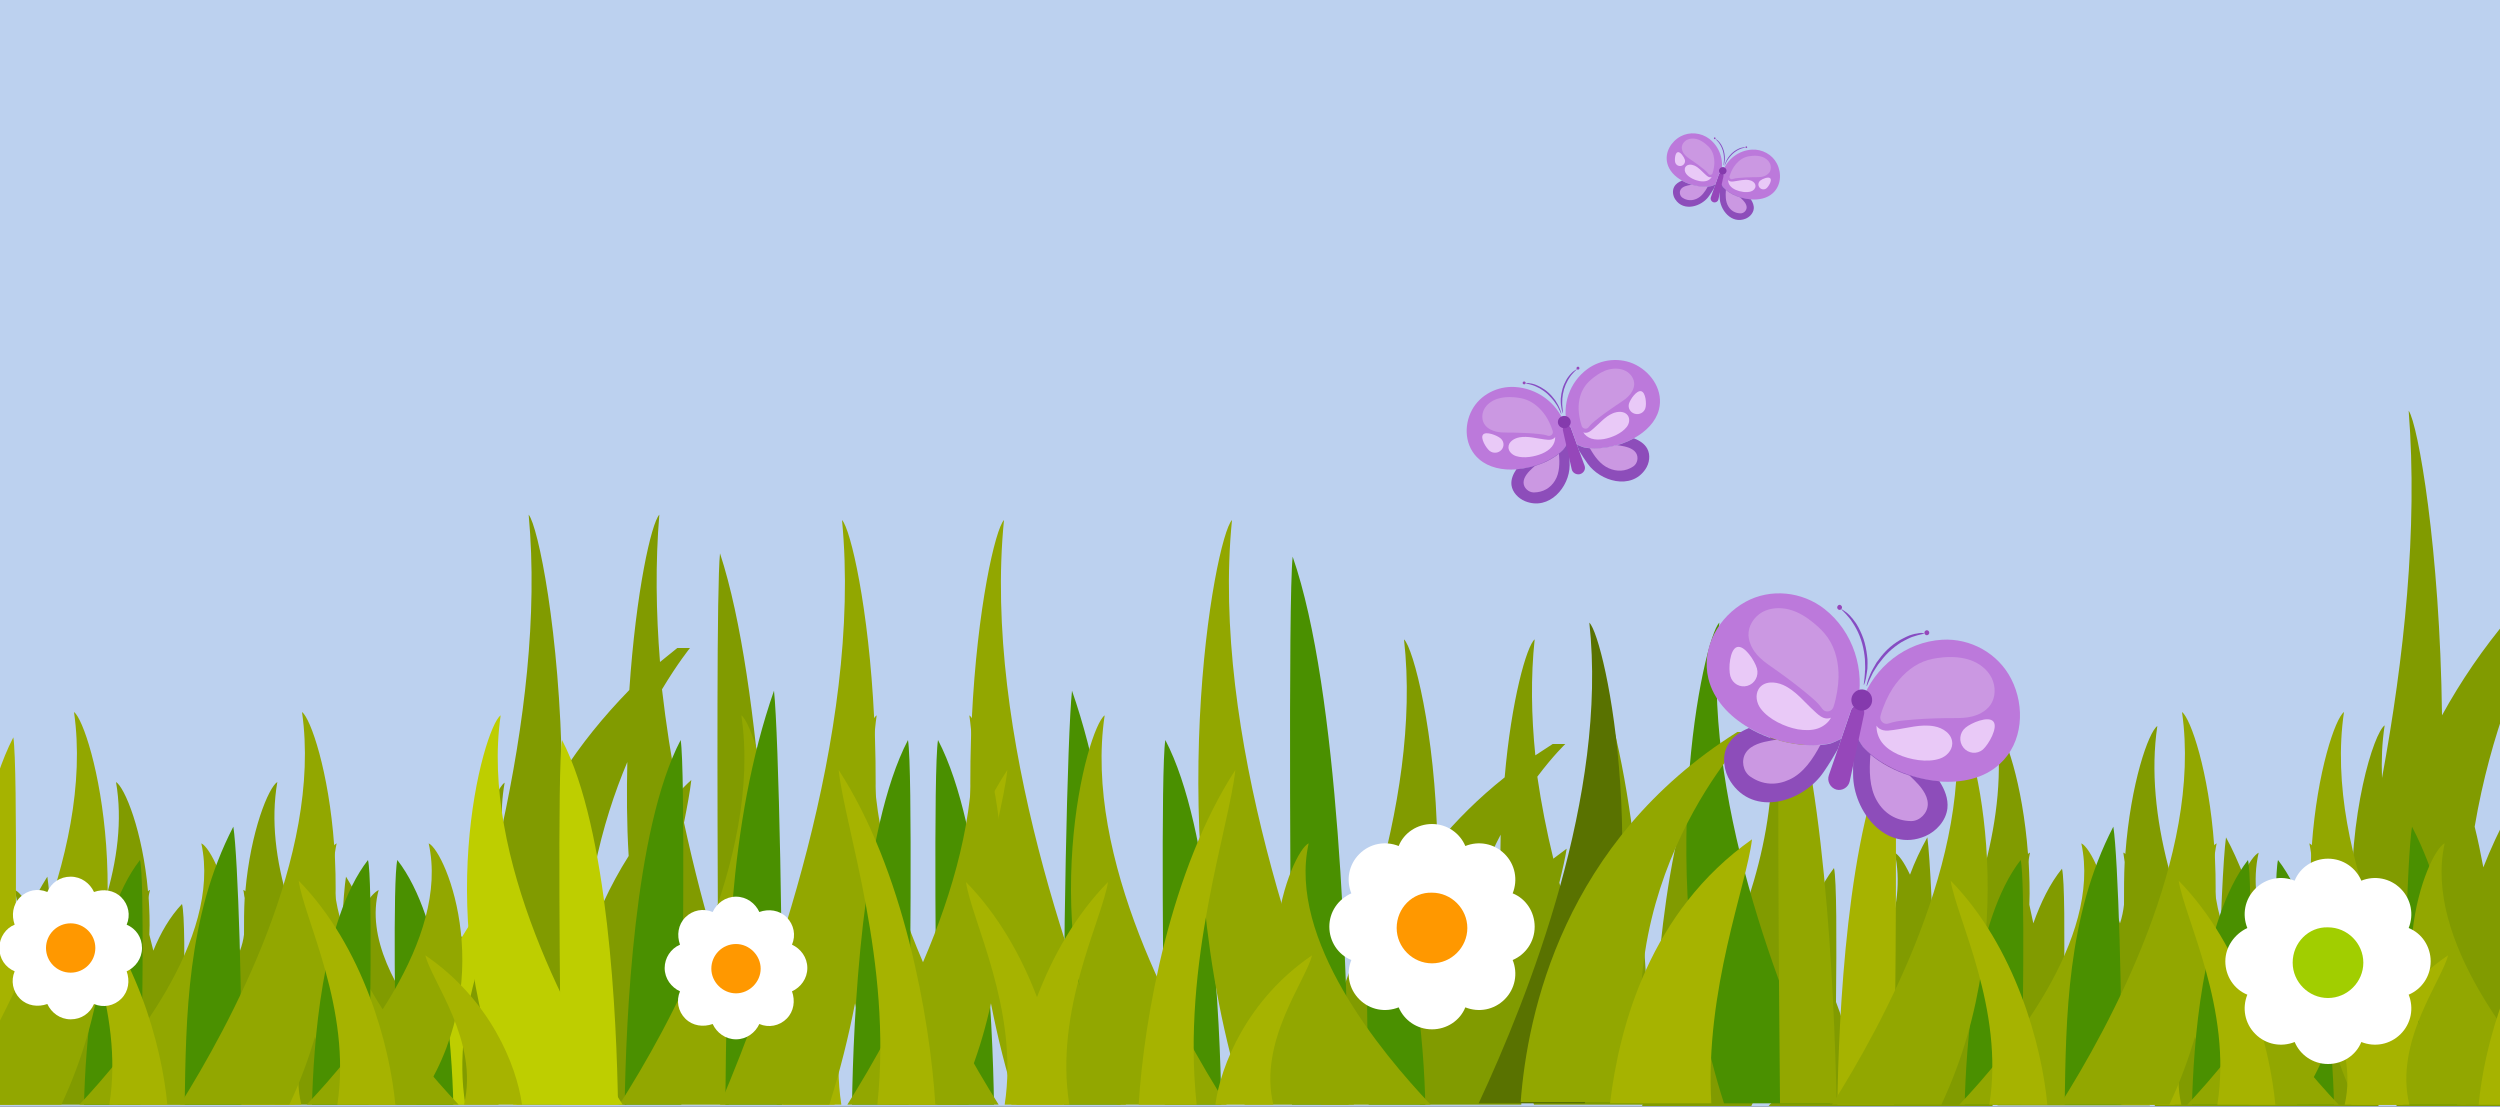<svg width="375" height="166" viewBox="0 0 375 166" fill="none" xmlns="http://www.w3.org/2000/svg">
<rect x="0" y="0" width="375" height="166" fill="#333333" stroke="none"/>
<g clip-path="url(#clip0_2980_4721)">
<rect width="376" height="166" fill="#BCD1EF"/>
<path d="M-72.1 165.599H-88C-80.4 152.199 -68.6 127.399 -71.4 106.299C-70 107.399 -66.7 118.099 -66.4 132.399C-63.6 129.499 -60.2 126.599 -56.3 123.999C-55.3 114.099 -53 107.199 -51.8 106.299C-52.4 111.099 -52.3 116.099 -51.7 121.099C-50.8 120.599 -50 120.099 -49.1 119.699C-47.2 119.699 -47.2 119.699 -47.2 119.699C-47.2 119.699 -49 121.199 -51.4 123.899C-50.8 127.399 -50 130.899 -49 134.299C-48.3 133.899 -47.7 133.399 -47 132.999C-47.2 134.099 -47.6 135.599 -48.1 137.299C-46.6 141.899 -44.9 146.299 -43 150.399C-43.1 133.399 -43.2 113.499 -42.7 110.199C-36.3 123.299 -34.7 149.999 -34.4 164.899C-34.4 164.799 -34.3 164.799 -34.3 164.699C-34 153.699 -32.7 131.099 -25.9 120.399C-25.4 122.899 -25.5 138.399 -25.6 151.599C-19.8 141.399 -14.7 128.699 -16.7 117.299C-15 118.299 -10.8 129.599 -11.9 143.699C-11.8 143.799 -11.8 143.899 -11.7 143.999C-10.5 140.699 -8.9 137.799 -6.9 135.599C-6.5 137.099 -6.5 144.899 -6.6 152.699C-6.2 153.499 -5.9 154.299 -5.6 155.099C-0.2 148.499 4.1 140.599 2.2 133.499C2.8 133.699 3.6 134.699 4.5 136.299C5.2 134.699 6.1 133.099 7.1 131.499C7.5 133.899 8 142.799 8.2 151.999C14.1 141.699 19.4 128.799 17.4 117.299C18.7 118.099 21.4 124.599 22.2 133.699C22.3 133.599 22.4 133.499 22.5 133.499C22.4 133.899 22.3 134.299 22.3 134.699C22.4 136.399 22.5 138.299 22.4 140.199C22.6 140.999 22.8 141.799 23 142.599C24.1 139.899 25.5 137.499 27.3 135.599C27.7 136.999 27.7 144.099 27.6 151.499C28.2 152.399 28.8 153.199 29.5 153.999C30.1 153.199 30.8 152.299 31.4 151.499C31.3 144.099 31.4 136.999 31.7 135.599C33.5 137.499 34.9 139.899 36 142.599C36.3 141.799 36.5 140.999 36.6 140.199C36.6 138.299 36.6 136.499 36.7 134.699C36.6 134.299 36.6 133.899 36.5 133.499C36.6 133.499 36.7 133.599 36.8 133.699C37.6 124.599 40.3 118.099 41.6 117.299C39.6 128.799 44.8 141.699 50.8 151.999C51 142.699 51.5 133.799 51.9 131.499C52.9 133.099 53.7 134.699 54.5 136.299C55.3 134.699 56.2 133.799 56.8 133.499C54.9 140.599 59.3 148.499 64.6 155.099C64.9 154.299 65.2 153.499 65.6 152.699C65.5 144.899 65.5 137.099 65.9 135.599C67.8 137.599 69.3 140.299 70.4 143.199C70.5 142.699 70.7 142.299 70.8 141.799C70.2 128.699 74.1 118.399 75.7 117.399C75.3 119.599 75.2 121.799 75.3 124.099C78.6 108.899 80.7 92.399 79.3 77.199C80.7 78.899 84 94.799 84.3 116.099C87.1 111.699 90.5 107.499 94.4 103.499C95.4 88.699 97.7 78.499 98.9 77.199C98.3 84.399 98.4 91.799 99 99.299C99.9 98.599 100.7 97.899 101.6 97.199C103.5 97.199 103.5 97.199 103.5 97.199C103.5 97.199 101.7 99.399 99.3 103.399C99.9 108.599 100.7 113.799 101.7 118.899C102.4 118.299 103 117.599 103.7 116.999C103.5 118.699 103.1 120.899 102.6 123.399C104.1 130.299 105.8 136.899 107.7 142.999C107.6 117.699 107.5 87.899 108 82.999C114.5 102.799 116 143.599 116.4 165.499H115.4H107.9H99.5C98.8 162.799 98.2 160.099 97.6 157.399C97.5 159.999 97.5 162.699 97.6 165.499H93.8C93.9 165.599 93.9 165.599 94 165.699H93.2H84.7H77.5C77.5 165.599 77.4 165.599 77.4 165.499H74.6C74.7 165.599 74.8 165.599 74.8 165.699H74H70.2H65.5H61.5H59.6H58.8H58.2H51H50.2H49.9H43H42.2H41.2C41.5 164.799 41.6 163.899 41.6 163.099C40.6 161.199 39.8 159.299 39.2 157.299C39.2 157.399 39.1 157.499 39.1 157.599C39.4 160.399 39.6 162.999 39.7 164.999C40 165.199 40.2 165.499 40.5 165.699H39.7H35.9H34.1H31.2H30.9H27.2H26.9H24H22.2H18.4H17.6C17.8 165.499 18.1 165.299 18.4 164.999C18.5 162.999 18.6 160.399 19 157.599C19 157.499 18.9 157.399 18.9 157.299C18.2 159.199 17.4 161.099 16.5 163.099C16.5 163.999 16.7 164.799 16.9 165.699H15.9H15.1H8.2H7.9H7.1H-0.1H-0.7H-1.5H-3.4H-7.4H-12.1H-15.9H-16.6C-16.4 165.499 -16.1 165.299 -15.8 164.999C-15.7 162.799 -15.5 159.799 -15.1 156.599C-16.1 159.599 -17.5 162.699 -19.2 165.699H-26.4H-34.9H-35.7L-35.6 165.599H-36H-43.5H-51.9C-52.6 163.799 -53.2 161.999 -53.8 160.199C-53.9 161.999 -53.9 163.799 -53.8 165.599H-69C-69 165.499 -69 165.399 -69 165.399H-72.8C-72.1 165.399 -72.1 165.499 -72.1 165.599ZM94.1 114.299C92.2 118.799 90.4 124.199 89.2 130.199C89.7 131.899 90.1 133.599 90.5 135.399C91.6 132.999 92.9 130.599 94.3 128.399C94 123.499 94 118.699 94.1 114.299ZM-56.7 140.599C-56.9 137.299 -57 134.199 -56.9 131.199C-60 136.199 -62.9 142.799 -63.6 150.399C-61.9 147.099 -59.6 143.699 -56.7 140.599Z" fill="#819B00"/>
<path d="M209.9 165.602H194C201.6 149.902 213.4 120.702 210.6 95.902C212 97.202 215.3 109.802 215.6 126.502C218.4 123.102 221.8 119.702 225.7 116.602C226.7 105.002 229 96.902 230.2 95.902C229.6 101.502 229.7 107.402 230.3 113.302C231.2 112.702 232 112.202 232.9 111.602C234.8 111.602 234.8 111.602 234.8 111.602C234.8 111.602 233 113.302 230.6 116.502C231.2 120.602 232 124.702 233 128.802C233.7 128.302 234.3 127.802 235 127.302C234.8 128.602 234.4 130.402 233.9 132.402C235.4 137.802 237.1 143.002 239 147.802C238.9 127.902 238.8 104.402 239.3 100.602C245.7 116.002 247.3 147.402 247.6 164.802C247.6 164.702 247.7 164.702 247.7 164.602C248 151.702 249.3 125.202 256.1 112.502C256.6 115.502 256.5 133.702 256.4 149.202C262.2 137.202 267.3 122.302 265.3 108.902C267 110.102 271.2 123.402 270.1 139.802C270.2 139.902 270.2 140.002 270.3 140.102C271.5 136.302 273.1 132.802 275.1 130.202C275.5 131.902 275.5 141.202 275.4 150.302C275.8 151.302 276.1 152.202 276.4 153.202C281.8 145.502 286.1 136.202 284.2 127.902C284.8 128.202 285.6 129.302 286.5 131.202C287.2 129.302 288.1 127.402 289.1 125.602C289.5 128.402 290 138.802 290.2 149.702C296.1 137.602 301.4 122.402 299.4 108.902C300.7 109.802 303.4 117.402 304.2 128.102C304.3 128.002 304.4 127.902 304.5 127.902C304.4 128.402 304.3 128.802 304.3 129.302C304.4 131.302 304.5 133.502 304.4 135.702C304.6 136.602 304.8 137.602 305 138.502C306.1 135.402 307.5 132.502 309.3 130.302C309.7 131.902 309.7 140.302 309.6 149.002C310.2 150.002 310.8 151.002 311.5 152.002C312.1 151.002 312.8 150.002 313.4 149.002C313.3 140.402 313.4 131.902 313.7 130.302C315.5 132.502 316.9 135.302 318 138.502C318.3 137.602 318.5 136.602 318.6 135.702C318.6 133.502 318.6 131.302 318.7 129.302C318.6 128.802 318.6 128.402 318.5 127.902C318.6 127.902 318.7 128.002 318.8 128.102C319.6 117.402 322.3 109.802 323.6 108.902C321.6 122.402 326.8 137.602 332.8 149.702C333 138.802 333.5 128.402 333.9 125.602C334.9 127.402 335.7 129.302 336.5 131.202C337.3 129.402 338.2 128.202 338.8 127.902C336.9 136.202 341.3 145.502 346.6 153.202C346.9 152.302 347.2 151.302 347.6 150.302C347.5 141.202 347.5 131.902 347.9 130.202C349.8 132.602 351.3 135.702 352.4 139.102C352.5 138.502 352.7 138.002 352.8 137.402C352.2 122.002 356.1 109.902 357.7 108.802C357.3 111.402 357.2 114.002 357.3 116.702C360.6 98.802 362.7 79.402 361.3 61.602C362.7 63.602 366 82.302 366.3 107.302C369.1 102.202 372.5 97.202 376.4 92.602C377.4 75.302 379.7 63.202 380.9 61.702C380.3 70.102 380.4 78.902 381 87.702C381.9 86.802 382.7 86.002 383.6 85.202C385.5 85.202 385.5 85.202 385.5 85.202C385.5 85.202 383.7 87.802 381.3 92.502C381.9 98.602 382.7 104.802 383.7 110.802C384.4 110.002 385 109.302 385.7 108.602C385.5 110.602 385.1 113.202 384.6 116.102C386.1 124.102 387.8 131.902 389.7 139.102C389.6 109.402 389.5 74.402 390 68.702C396.5 92.002 398 139.902 398.4 165.602H397.4H389.9H381.5C380.8 162.402 380.2 159.302 379.6 156.102C379.5 159.202 379.5 162.402 379.6 165.602H375.8C375.9 165.702 375.9 165.802 376 165.902H375.2H366.7H359.5C359.5 165.802 359.4 165.702 359.4 165.602H356.6C356.7 165.702 356.8 165.802 356.8 165.902H356H352.2H347.5H343.5H341.6H340.8H340.2H333H332.2H331.9H325H324.2H323.2C323.5 164.902 323.6 163.802 323.6 162.802C322.6 160.602 321.8 158.302 321.2 156.002C321.2 156.102 321.1 156.202 321.1 156.302C321.4 159.602 321.6 162.702 321.7 165.002C322 165.302 322.2 165.502 322.5 165.802H321.7H317.9H316.1H313.2H312.9H309.2H308.9H306H304.2H300.4H299.6C299.8 165.502 300.1 165.302 300.4 165.002C300.5 162.702 300.6 159.602 301 156.302C301 156.202 300.9 156.102 300.9 156.002C300.2 158.302 299.4 160.502 298.5 162.802C298.5 163.802 298.7 164.802 298.9 165.902H297.9H297.1H290.2H289.9H289.1H281.9H281.3H280.5H278.6H274.6H269.9H266.1H265.3C265.5 165.602 265.8 165.402 266.1 165.102C266.2 162.502 266.4 159.002 266.8 155.202C265.8 158.802 264.4 162.302 262.7 165.902H255.5H247H246.3C246.3 165.802 246.4 165.802 246.4 165.702H246H238.5H230.1C229.4 163.602 228.8 161.502 228.2 159.302C228.1 161.402 228.1 163.502 228.2 165.702H213C213 165.602 213 165.502 213 165.402H209.2C209.9 165.402 209.9 165.502 209.9 165.602ZM376.1 105.302C374.2 110.602 372.4 116.902 371.2 124.002C371.7 126.002 372.1 128.002 372.5 130.102C373.6 127.302 374.9 124.502 376.3 121.902C376.1 116.102 376 110.602 376.1 105.302ZM225.3 136.302C225.1 132.502 225 128.802 225.1 125.202C222 131.102 219.1 138.802 218.4 147.702C220.2 143.802 222.4 139.902 225.3 136.302Z" fill="#819B00"/>
<path d="M159.6 165.702C159.4 143.602 160.1 110.202 160.8 103.602C167.8 123.702 167.9 146.602 168.1 165.702H159.6Z" fill="#4A9000"/>
<path d="M168.9 165.7H152.5C139.7 125.4 148 80.7 150.6 78C147.4 110.1 161.5 148.3 168.9 165.7Z" fill="#92A700"/>
<path d="M145.3 165.7H136.6C137.4 152.6 141.4 130.4 151.1 115.5C150.2 124.1 143 144.4 145.3 165.7Z" fill="#A6B300"/>
<path d="M140.6 165.7C140.4 151 140 115.3 140.7 111C147.7 124.4 148.9 153 149.1 165.7H140.6Z" fill="#4A9000"/>
<path d="M149.8 165.701H133.4C120.6 138.801 128.9 109.101 131.5 107.301C128.4 128.701 142.5 154.101 149.8 165.701Z" fill="#92A700"/>
<path d="M126.2 165.701H117.5C118.3 156.901 122.3 142.201 132 132.301C131.1 138.001 124 151.501 126.2 165.701Z" fill="#A6B300"/>
<path d="M102.2 165.7C102.4 151 102.8 115.3 102.1 111C95.1 124.4 93.9 153 93.7 165.7H102.2Z" fill="#4A9000"/>
<path d="M92.9 165.701H109.3C122.1 138.801 113.8 109.101 111.2 107.301C114.4 128.701 100.3 154.101 92.9 165.701Z" fill="#92A700"/>
<path d="M116.5 165.701H125.2C124.4 156.901 120.4 142.201 110.7 132.301C111.6 138.001 118.8 151.501 116.5 165.701Z" fill="#A6B300"/>
<path d="M117.3 165.702C117.5 143.602 116.8 110.202 116.1 103.602C109.1 123.702 109 146.602 108.8 165.702H117.3Z" fill="#4A9000"/>
<path d="M108 165.7H124.4C137.2 125.4 128.9 80.7 126.3 78C129.4 110.1 115.4 148.3 108 165.7Z" fill="#92A700"/>
<path d="M136.3 165.7C136.5 151 136.9 115.3 136.2 111C129.2 124.4 128 153 127.8 165.7H136.3Z" fill="#4A9000"/>
<path d="M127.1 165.701H143.5C156.3 138.801 148 109.101 145.4 107.301C148.5 128.701 134.4 154.101 127.1 165.701Z" fill="#92A700"/>
<path d="M150.7 165.701H159.4C158.6 156.901 154.6 142.201 144.9 132.301C145.7 138.001 152.9 151.501 150.7 165.701Z" fill="#A6B300"/>
<path d="M131.6 165.7H140.3C139.5 152.6 135.5 130.4 125.8 115.5C126.7 124.1 133.9 144.4 131.6 165.7Z" fill="#A6B300"/>
<path d="M174.7 165.7C174.5 151 174.1 115.3 174.8 111C181.8 124.4 183 153 183.2 165.7H174.7Z" fill="#4A9000"/>
<path d="M184 165.701H167.6C154.8 138.801 163.1 109.101 165.7 107.301C162.5 128.701 176.6 154.101 184 165.701Z" fill="#92A700"/>
<path d="M160.4 165.701H151.7C152.5 156.901 156.5 142.201 166.2 132.301C165.3 138.001 158.1 151.501 160.4 165.701Z" fill="#A6B300"/>
<path d="M84.2 165.7C84 151 83.6 115.3 84.3 111C91.3 124.4 92.5 153 92.7 165.7H84.2Z" fill="#BECE00"/>
<path d="M93.4 165.701H77C64.2 138.801 72.5 109.101 75.1 107.301C72 128.701 86 154.101 93.4 165.701Z" fill="#BECE00"/>
<path d="M69.8 165.701H61.1C61.9 156.901 65.9 142.201 75.6 132.301C74.7 138.001 67.5 151.501 69.8 165.701Z" fill="#BECE00"/>
<path d="M193.8 165.7C193.6 143.6 193.2 90.1 193.9 83.5C200.9 103.6 202.1 146.6 202.3 165.7H193.8Z" fill="#4A9000"/>
<path d="M203.1 165.7H186.7C173.9 125.4 182.2 80.7 184.8 78C181.6 110.1 195.7 148.3 203.1 165.7Z" fill="#92A700"/>
<path d="M179.5 165.7H170.8C171.6 152.6 175.6 130.4 185.3 115.5C184.4 124.1 177.2 144.4 179.5 165.7Z" fill="#A6B300"/>
<path d="M221.8 165.498H237.7C248.6 131.698 240.8 95.698 238.4 93.398C241.2 119.098 229.4 149.198 221.8 165.498Z" fill="#597200"/>
<path d="M274.5 165.498H258.6C247.7 131.698 255.5 95.698 257.9 93.398C255.1 119.098 266.9 149.198 274.5 165.498Z" fill="#4A9000"/>
<path d="M267 165.499C266.8 144.699 266.5 103.499 267.1 98.199C273.6 114.399 275.1 147.599 275.5 165.499H267Z" fill="#92A700"/>
<path d="M247.6 165.297H228.1C229.1 151.997 234.5 126.197 260.6 109.797C262.5 109.797 262.5 109.797 262.5 109.797C262.5 109.797 240.1 132.397 247.6 165.297Z" fill="#92A700"/>
<path d="M256.7 165.498H241.5C242.9 153.898 247.5 136.698 262.8 125.898C262 132.798 255.7 148.498 256.7 165.498Z" fill="#A6B300"/>
<path d="M360.6 165.7C360.4 150.9 361.1 128.4 361.8 124C368.8 137.5 368.9 152.8 369.1 165.7H360.6Z" fill="#4A9000"/>
<path d="M369.9 165.701H353.5C340.7 138.601 349 108.701 351.6 106.801C348.4 128.401 362.5 154.001 369.9 165.701Z" fill="#92A700"/>
<path d="M346.3 165.702H337.6C338.4 156.902 342.4 142.002 352.1 132.102C351.2 137.802 344 151.402 346.3 165.702Z" fill="#A6B300"/>
<path d="M341.6 165.7C341.4 155.8 341 131.9 341.7 129C348.7 138 349.9 157.2 350.1 165.7H341.6Z" fill="#4A9000"/>
<path d="M350.8 165.7H334.4C321.6 147.7 329.9 127.7 332.5 126.5C329.4 140.9 343.4 157.9 350.8 165.7Z" fill="#92A700"/>
<path d="M327.2 165.701H318.5C319.3 159.801 323.3 149.901 333 143.301C332.1 147.101 325 156.201 327.2 165.701Z" fill="#A6B300"/>
<path d="M303.2 165.7C303.4 155.8 303.8 131.9 303.1 129C296.1 138 294.9 157.2 294.7 165.7H303.2Z" fill="#4A9000"/>
<path d="M293.9 165.7H310.3C323.1 147.7 314.8 127.7 312.2 126.5C315.3 140.9 301.3 157.9 293.9 165.7Z" fill="#92A700"/>
<path d="M317.5 165.701H326.2C325.4 159.801 321.4 149.901 311.7 143.301C312.6 147.101 319.8 156.201 317.5 165.701Z" fill="#A6B300"/>
<path d="M318.2 165.7C318.4 150.9 317.7 128.4 317 124C310 137.5 309.9 152.8 309.7 165.7H318.2Z" fill="#4A9000"/>
<path d="M309 165.701H325.4C338.2 138.601 329.9 108.701 327.3 106.801C330.4 128.401 316.4 154.001 309 165.701Z" fill="#92A700"/>
<path d="M337.3 165.7C337.5 155.8 337.9 131.9 337.2 129C330.2 138 329 157.2 328.8 165.7H337.3Z" fill="#4A9000"/>
<path d="M328.1 165.7H344.5C357.3 147.7 349 127.7 346.4 126.5C349.5 140.9 335.4 157.9 328.1 165.7Z" fill="#92A700"/>
<path d="M351.7 165.701H360.4C359.6 159.801 355.6 149.901 345.9 143.301C346.7 147.101 353.9 156.201 351.7 165.701Z" fill="#A6B300"/>
<path d="M332.6 165.702H341.3C340.5 156.902 336.5 142.002 326.8 132.102C327.7 137.802 334.9 151.402 332.6 165.702Z" fill="#A6B300"/>
<path d="M385 165.7H368.6C355.8 147.7 364.1 127.7 366.7 126.5C363.5 140.9 377.6 157.9 385 165.7Z" fill="#92A700"/>
<path d="M361.4 165.701H352.7C353.5 159.801 357.5 149.901 367.2 143.301C366.3 147.101 359.1 156.201 361.4 165.701Z" fill="#A6B300"/>
<path d="M205.3 165.7C205.1 155.8 204.7 131.9 205.4 129C212.4 138 213.6 157.2 213.8 165.7H205.3Z" fill="#4A9000"/>
<path d="M214.6 165.7H198.2C185.4 147.7 193.7 127.7 196.3 126.5C193.1 140.9 207.2 157.9 214.6 165.7Z" fill="#92A700"/>
<path d="M191 165.701H182.3C183.1 159.801 187.1 149.901 196.8 143.301C195.9 147.101 188.7 156.201 191 165.701Z" fill="#A6B300"/>
<path d="M404.1 165.701H387.7C374.9 138.601 383.2 108.701 385.8 106.801C382.6 128.401 396.7 154.001 404.1 165.701Z" fill="#92A700"/>
<path d="M380.5 165.702H371.8C372.6 156.902 376.6 142.002 386.3 132.102C385.4 137.802 378.2 151.402 380.5 165.702Z" fill="#A6B300"/>
<path d="M284.1 165.702C284.3 150.902 284.7 115.002 284 110.602C277 124.102 275.8 152.902 275.6 165.702H284.1Z" fill="#A6B300"/>
<path d="M274.8 165.701H291.2C304 138.601 295.7 108.701 293.1 106.801C296.3 128.401 282.2 154.001 274.8 165.701Z" fill="#92A700"/>
<path d="M298.4 165.702H307.1C306.3 156.902 302.3 142.002 292.6 132.102C293.5 137.802 300.7 151.402 298.4 165.702Z" fill="#A6B300"/>
<path d="M59.5 165.7C59.3 155.8 58.9 131.9 59.6 129C66.6 138 67.8 157.2 68 165.7H59.5Z" fill="#4A9000"/>
<path d="M68.8 165.7H52.4C39.6 147.7 47.9 127.7 50.5 126.5C47.3 140.9 61.4 157.9 68.8 165.7Z" fill="#92A700"/>
<path d="M45.2 165.701H36.5C37.3 159.801 41.3 149.901 51 143.301C50.1 147.101 42.9 156.201 45.2 165.701Z" fill="#A6B300"/>
<path d="M21.1 165.7C21.3 155.8 21.7 131.9 21 129C14 138 12.8 157.2 12.6 165.7H21.1Z" fill="#4A9000"/>
<path d="M11.9 165.7H28.3C41.1 147.7 32.8 127.7 30.2 126.5C33.3 140.9 19.2 157.9 11.9 165.7Z" fill="#92A700"/>
<path d="M35.5 165.701H44.2C43.4 159.801 39.4 149.901 29.7 143.301C30.6 147.101 37.7 156.201 35.5 165.701Z" fill="#A6B300"/>
<path d="M36.2 165.7C36.4 150.9 35.7 128.4 35 124C28 137.5 27.9 152.8 27.7 165.7H36.2Z" fill="#4A9000"/>
<path d="M27 165.701H43.4C56.2 138.601 47.9 108.701 45.3 106.801C48.4 128.401 34.3 154.001 27 165.701Z" fill="#92A700"/>
<path d="M55.3 165.7C55.5 155.8 55.9 131.9 55.2 129C48.2 138 47 157.2 46.8 165.7H55.3Z" fill="#4A9000"/>
<path d="M46 165.7H62.4C75.2 147.7 66.9 127.7 64.3 126.5C67.5 140.9 53.4 157.9 46 165.7Z" fill="#92A700"/>
<path d="M69.6 165.701H78.3C77.5 159.801 73.5 149.901 63.8 143.301C64.7 147.101 71.9 156.201 69.6 165.701Z" fill="#A6B300"/>
<path d="M50.6 165.702H59.3C58.5 156.902 54.5 142.002 44.8 132.102C45.6 137.802 52.8 151.402 50.6 165.702Z" fill="#A6B300"/>
<path d="M2.1 165.702C2.3 150.902 2.7 115.002 2 110.602C-5 124.102 -6.2 152.902 -6.4 165.702H2.1Z" fill="#A6B300"/>
<path d="M-7.2 165.701H9.2C22 138.601 13.7 108.701 11.1 106.801C14.2 128.401 0.2 154.001 -7.2 165.701Z" fill="#92A700"/>
<path d="M16.4 165.702H25.1C24.3 156.902 20.3 142.002 10.6 132.102C11.5 137.802 18.7 151.402 16.4 165.702Z" fill="#A6B300"/>
<path d="M337.1 139.201C336.3 137.201 336.7 134.901 338.3 133.301C339.9 131.701 342.2 131.301 344.2 132.101C345 130.101 347 128.801 349.2 128.801C351.5 128.801 353.4 130.201 354.2 132.101C356.2 131.301 358.5 131.701 360.1 133.301C361.7 134.901 362.1 137.201 361.3 139.201C363.3 140.001 364.6 142.001 364.6 144.201C364.6 146.501 363.2 148.401 361.3 149.201C362.1 151.201 361.7 153.501 360.1 155.101C358.5 156.701 356.2 157.101 354.2 156.301C353.4 158.301 351.4 159.601 349.2 159.601C346.9 159.601 345 158.201 344.2 156.301C342.2 157.101 339.9 156.701 338.3 155.101C336.7 153.501 336.3 151.201 337.1 149.201C335.1 148.401 333.8 146.401 333.8 144.201C333.8 142.001 335.2 140.101 337.1 139.201Z" fill="white"/>
<path d="M343.9 144.401C343.9 147.301 346.3 149.701 349.2 149.701C352.1 149.701 354.5 147.301 354.5 144.401C354.5 141.501 352.1 139.101 349.2 139.101C346.3 139.001 343.9 141.401 343.9 144.401Z" fill="#A1CE00"/>
<path d="M202.7 134.002C201.9 132.002 202.3 129.702 203.9 128.102C205.5 126.502 207.8 126.102 209.8 126.902C210.6 124.902 212.6 123.602 214.8 123.602C217.1 123.602 219 125.002 219.8 126.902C221.8 126.102 224.1 126.502 225.7 128.102C227.3 129.702 227.7 132.002 226.9 134.002C228.9 134.802 230.2 136.802 230.2 139.002C230.2 141.302 228.8 143.202 226.9 144.002C227.7 146.002 227.3 148.302 225.7 149.902C224.1 151.502 221.8 151.902 219.8 151.102C219 153.102 217 154.402 214.8 154.402C212.5 154.402 210.6 153.002 209.8 151.102C207.8 151.902 205.5 151.502 203.9 149.902C202.3 148.302 201.9 146.002 202.7 144.002C200.7 143.202 199.4 141.202 199.4 139.002C199.4 136.802 200.7 134.902 202.7 134.002Z" fill="white"/>
<path d="M209.5 139.201C209.5 142.101 211.9 144.501 214.8 144.501C217.7 144.501 220.1 142.101 220.1 139.201C220.1 136.301 217.7 133.901 214.8 133.901C211.9 133.801 209.5 136.201 209.5 139.201Z" fill="#FF9800"/>
<path d="M2.2 138.7C1.7 137.3 1.9 135.7 3 134.6C4.1 133.5 5.7 133.2 7.1 133.8C7.7 132.4 9 131.5 10.6 131.5C12.2 131.5 13.5 132.5 14.1 133.8C15.5 133.3 17.1 133.5 18.2 134.6C19.3 135.7 19.6 137.3 19 138.7C20.4 139.3 21.3 140.6 21.3 142.2C21.3 143.8 20.3 145.1 19 145.7C19.5 147.1 19.3 148.7 18.2 149.8C17.1 150.9 15.5 151.2 14.1 150.6C13.5 152 12.2 152.9 10.6 152.9C9 152.9 7.7 151.9 7.1 150.6C5.7 151.1 4.1 150.9 3 149.8C1.9 148.7 1.6 147.1 2.2 145.7C0.8 145.1 -0.1 143.8 -0.1 142.2C-0.1 140.6 0.9 139.2 2.2 138.7Z" fill="white"/>
<path d="M10.6 145.9C8.556 145.9 6.9 144.243 6.9 142.2C6.9 140.157 8.556 138.5 10.6 138.5C12.643 138.5 14.3 140.157 14.3 142.2C14.3 144.243 12.643 145.9 10.6 145.9Z" fill="#FF9800"/>
<path d="M102 141.7C101.5 140.3 101.7 138.7 102.8 137.6C103.9 136.5 105.5 136.2 106.9 136.8C107.5 135.5 108.8 134.5 110.4 134.5C112 134.5 113.3 135.5 113.9 136.8C115.3 136.3 116.9 136.5 118 137.6C119.1 138.7 119.4 140.3 118.8 141.7C120.1 142.3 121.1 143.6 121.1 145.2C121.1 146.8 120.1 148.1 118.8 148.7C119.3 150.1 119.1 151.7 118 152.8C116.9 153.9 115.3 154.2 113.9 153.6C113.3 154.9 112 155.9 110.4 155.9C108.8 155.9 107.5 154.9 106.9 153.6C105.5 154.1 103.9 153.9 102.8 152.8C101.7 151.7 101.4 150.1 102 148.7C100.7 148.1 99.7 146.8 99.7 145.2C99.7 143.7 100.6 142.3 102 141.7Z" fill="white"/>
<path d="M106.7 145.302C106.7 147.302 108.4 149.002 110.4 149.002C112.4 149.002 114.1 147.302 114.1 145.302C114.1 143.302 112.4 141.602 110.4 141.602C108.3 141.602 106.7 143.302 106.7 145.302Z" fill="#FF9800"/>
<path d="M301.698 101.873C299.737 97.996 295.56 95.703 291.32 95.961C285.877 96.284 281.163 100.032 279.296 105.136C279.612 105.395 279.771 105.815 279.676 106.235L278.537 110.596C278.948 111.339 279.359 111.986 279.549 112.212C279.866 112.535 280.214 112.858 280.593 113.181C282.207 114.538 284.264 115.636 286.479 116.347C287.903 116.799 289.39 117.122 290.877 117.219C294.263 117.478 297.617 116.767 299.958 114.602C303.47 111.404 303.787 105.976 301.698 101.873Z" fill="#BC79DB"/>
<path d="M277.967 116.216C277.999 121.708 282.903 127.944 288.789 125.424C290.434 124.713 291.89 123.13 292.111 121.256C292.269 119.802 291.7 118.413 290.909 117.185C286.574 116.83 282.176 114.892 279.581 112.178C279.36 111.952 278.948 111.306 278.569 110.562L278.157 112.113C277.999 113.502 277.936 114.859 277.967 116.216Z" fill="#8D4DBA"/>
<path d="M288.472 99.254C289.422 98.866 290.434 98.704 291.447 98.607C292.839 98.478 294.295 98.575 295.592 99.027C296.921 99.512 298.123 100.417 298.756 101.709C299.389 103.001 299.357 104.649 298.535 105.78C298.186 106.264 297.712 106.652 297.174 106.943C295.497 107.88 293.662 107.686 291.826 107.718C289.738 107.75 287.618 107.847 285.53 108.073C284.802 108.138 284.011 108.267 283.283 108.526C282.555 108.784 281.859 108.073 282.081 107.33C282.492 105.844 283.22 104.293 283.916 103.227C285.055 101.515 286.606 99.997 288.472 99.254Z" fill="#CB98E2"/>
<path d="M282.271 111.34C282.872 112.147 283.758 112.729 284.676 113.149C286.479 113.957 289.074 114.441 290.972 113.795C291.953 113.472 292.807 112.6 292.839 111.566C292.871 110.08 291.415 109.175 290.15 108.949C288.124 108.561 286.068 109.24 284.011 109.498C283.505 109.563 282.967 109.66 282.461 109.531C282.081 109.434 281.67 109.207 281.48 108.852C281.448 109.757 281.764 110.661 282.271 111.34Z" fill="#E9C9F7"/>
<path d="M281.543 120.126C282.619 122 284.391 123.13 286.669 123.163C287.966 123.163 289.169 121.967 289.169 120.61C289.169 119.157 287.998 117.864 287.017 116.895C286.827 116.701 286.637 116.54 286.447 116.346C284.233 115.635 282.144 114.537 280.562 113.18C280.372 115.538 280.372 118.123 281.543 120.126Z" fill="#CB98E2"/>
<path d="M299.009 108.236C298.281 107.331 295.655 108.429 294.801 109.173C293.915 109.916 293.788 111.24 294.516 112.145C295.244 113.049 296.541 113.179 297.427 112.436C298.313 111.66 299.737 109.108 299.009 108.236Z" fill="#E9C9F7"/>
<path d="M275.468 118.444C274.55 118.185 274.012 117.184 274.328 116.279L275.689 112.338L276.195 110.819L277.651 106.555C277.777 106.135 278.157 105.876 278.568 105.844C278.663 105.844 278.79 105.844 278.885 105.876C278.98 105.908 279.106 105.941 279.17 106.005C279.518 106.231 279.708 106.651 279.613 107.104L277.461 117.184C277.271 118.088 276.354 118.67 275.468 118.444Z" fill="#9647BA"/>
<path d="M256.261 101.807C255.122 97.123 257.843 92.47 261.83 90.273C265.595 88.206 270.31 88.723 273.664 91.34C277.999 94.732 279.834 100.547 278.568 105.813C278.157 105.846 277.809 106.104 277.651 106.524L276.195 110.789C275.468 111.176 274.74 111.467 274.455 111.532C274.012 111.629 273.537 111.693 273.063 111.725C271.006 111.919 268.696 111.629 266.45 110.95C265.026 110.53 263.602 109.916 262.336 109.173C259.394 107.461 257.021 104.941 256.261 101.807Z" fill="#BC79DB"/>
<path d="M273.569 115.765C270.532 120.288 263.032 122.647 259.552 117.187C258.571 115.668 258.255 113.504 259.109 111.856C259.773 110.564 261.007 109.756 262.336 109.207C266.102 111.404 270.816 112.309 274.455 111.565C274.74 111.501 275.468 111.178 276.195 110.822L275.689 112.341C275.025 113.504 274.329 114.667 273.569 115.765Z" fill="#8D4DBA"/>
<path d="M274.202 95.7C273.633 94.86 272.873 94.117 272.082 93.471C270.975 92.566 269.772 91.791 268.412 91.435C267.051 91.08 265.564 91.145 264.33 91.823C263.096 92.534 262.21 93.891 262.273 95.312C262.305 95.926 262.495 96.507 262.748 97.025C263.634 98.769 265.216 99.641 266.735 100.74C268.443 101.967 270.152 103.26 271.766 104.649C272.335 105.134 272.905 105.683 273.348 106.329C273.822 106.975 274.772 106.781 275.025 106.038C275.499 104.584 275.753 102.872 275.784 101.58C275.816 99.544 275.373 97.412 274.202 95.7Z" fill="#CB98E2"/>
<path d="M272.683 109.269C271.734 109.592 270.69 109.56 269.677 109.399C267.747 109.043 265.342 107.945 264.108 106.297C263.475 105.457 263.254 104.262 263.792 103.357C264.583 102.097 266.291 102.226 267.462 102.743C269.361 103.583 270.658 105.328 272.208 106.717C272.588 107.072 272.999 107.46 273.474 107.654C273.854 107.815 274.297 107.815 274.645 107.654C274.265 108.397 273.506 108.979 272.683 109.269Z" fill="#E9C9F7"/>
<path d="M268.443 116.926C266.513 117.831 264.425 117.798 262.526 116.474C261.45 115.731 261.134 114.051 261.862 112.92C262.653 111.692 264.361 111.305 265.69 111.078C265.943 111.046 266.197 110.982 266.45 110.949C268.696 111.628 271.006 111.918 273.063 111.725C271.955 113.825 270.531 115.957 268.443 116.926Z" fill="#CB98E2"/>
<path d="M280.815 104.845C280.91 105.718 280.277 106.493 279.423 106.59C278.568 106.687 277.809 106.041 277.714 105.168C277.619 104.296 278.252 103.521 279.106 103.424C279.961 103.327 280.752 103.973 280.815 104.845Z" fill="#853AAD"/>
<path d="M260.564 97.057C261.672 96.734 263.222 99.125 263.539 100.256C263.855 101.386 263.222 102.549 262.115 102.872C261.007 103.195 259.868 102.549 259.552 101.419C259.235 100.32 259.457 97.38 260.564 97.057Z" fill="#E9C9F7"/>
<path d="M288.662 95.023C288.662 95.087 287.966 95.152 286.922 95.507C286.795 95.54 286.669 95.604 286.511 95.669C286.384 95.734 286.226 95.798 286.099 95.863C285.814 95.992 285.498 96.186 285.182 96.347C284.58 96.735 283.916 97.22 283.315 97.801C282.714 98.383 282.207 99.029 281.764 99.61C281.574 99.933 281.353 100.192 281.195 100.483C281.1 100.612 281.037 100.773 280.942 100.903C280.878 101.032 280.815 101.161 280.752 101.29C280.245 102.292 280.056 102.97 279.992 102.938C279.961 102.938 280.056 102.227 280.53 101.161C280.594 101.032 280.657 100.903 280.72 100.741C280.783 100.612 280.878 100.45 280.942 100.321C281.1 100.03 281.29 99.707 281.479 99.384C281.922 98.77 282.429 98.092 283.062 97.478C283.694 96.864 284.359 96.38 285.023 95.992C285.371 95.83 285.656 95.636 285.973 95.507C286.131 95.443 286.289 95.378 286.416 95.314C286.574 95.281 286.7 95.216 286.827 95.184C287.08 95.087 287.365 95.055 287.586 95.023C287.681 94.99 287.808 94.99 287.903 94.958C287.998 94.958 288.093 94.958 288.156 94.926C288.504 94.99 288.662 94.99 288.662 95.023Z" fill="#864CC2"/>
<path d="M289.39 94.862C289.422 95.056 289.263 95.25 289.074 95.282C288.884 95.315 288.694 95.153 288.662 94.959C288.631 94.765 288.789 94.572 288.979 94.539C289.169 94.507 289.358 94.668 289.39 94.862Z" fill="#9647BA"/>
<path d="M276.195 91.373C276.195 91.341 276.353 91.438 276.638 91.632C276.701 91.664 276.765 91.729 276.86 91.793C276.923 91.858 277.018 91.922 277.113 91.987C277.271 92.149 277.492 92.31 277.651 92.536C277.746 92.633 277.84 92.763 277.935 92.859C278.03 92.989 278.125 93.118 278.22 93.247C278.442 93.506 278.6 93.829 278.79 94.152C279.138 94.83 279.486 95.606 279.707 96.445C279.929 97.285 280.055 98.126 280.119 98.901C280.119 99.289 280.15 99.644 280.119 99.999C280.119 100.161 280.119 100.322 280.087 100.484C280.055 100.645 280.055 100.775 280.024 100.936C279.897 102.067 279.612 102.745 279.581 102.745C279.517 102.713 279.676 102.035 279.739 100.904C279.739 100.775 279.739 100.613 279.771 100.452C279.771 100.29 279.771 100.129 279.771 99.967C279.771 99.644 279.739 99.289 279.739 98.901C279.676 98.158 279.549 97.35 279.328 96.543C279.106 95.735 278.79 94.959 278.442 94.313C278.252 93.99 278.094 93.667 277.904 93.409C277.809 93.279 277.714 93.15 277.651 93.021C277.556 92.892 277.461 92.795 277.366 92.666C276.733 91.858 276.163 91.438 276.195 91.373Z" fill="#864CC2"/>
<path d="M275.657 90.887C275.531 91.048 275.562 91.275 275.72 91.404C275.879 91.533 276.1 91.501 276.227 91.339C276.353 91.178 276.322 90.951 276.163 90.822C276.005 90.661 275.784 90.693 275.657 90.887Z" fill="#9647BA"/>
<path d="M266.529 24.522C265.82 23.16 264.309 22.354 262.776 22.444C260.807 22.558 259.102 23.875 258.427 25.668C258.541 25.759 258.598 25.907 258.564 26.054L258.152 27.587C258.301 27.848 258.449 28.075 258.518 28.154C258.633 28.268 258.758 28.381 258.896 28.495C259.479 28.971 260.223 29.357 261.025 29.607C261.54 29.766 262.077 29.88 262.615 29.913C263.84 30.004 265.053 29.755 265.9 28.994C267.17 27.87 267.285 25.963 266.529 24.522Z" fill="#BC79DB"/>
<path d="M257.946 29.561C257.957 31.49 259.731 33.681 261.86 32.796C262.455 32.546 262.981 31.99 263.062 31.331C263.119 30.821 262.913 30.333 262.627 29.901C261.059 29.776 259.468 29.095 258.529 28.142C258.449 28.062 258.301 27.835 258.163 27.574L258.014 28.119C257.957 28.607 257.934 29.084 257.946 29.561Z" fill="#8D4DBA"/>
<path d="M261.745 23.605C262.089 23.469 262.455 23.412 262.821 23.378C263.325 23.332 263.851 23.366 264.321 23.526C264.801 23.696 265.236 24.014 265.465 24.468C265.694 24.922 265.682 25.501 265.385 25.898C265.259 26.068 265.087 26.204 264.893 26.306C264.286 26.636 263.622 26.568 262.959 26.579C262.203 26.59 261.436 26.624 260.681 26.704C260.418 26.727 260.132 26.772 259.868 26.863C259.605 26.953 259.353 26.704 259.434 26.443C259.582 25.921 259.846 25.376 260.097 25.001C260.509 24.399 261.07 23.866 261.745 23.605Z" fill="#CB98E2"/>
<path d="M259.502 27.85C259.72 28.134 260.04 28.338 260.372 28.485C261.024 28.769 261.963 28.94 262.65 28.712C263.004 28.599 263.313 28.293 263.325 27.929C263.336 27.407 262.81 27.089 262.352 27.01C261.62 26.874 260.876 27.112 260.132 27.203C259.949 27.226 259.754 27.26 259.571 27.214C259.434 27.18 259.285 27.101 259.216 26.976C259.205 27.294 259.319 27.611 259.502 27.85Z" fill="#E9C9F7"/>
<path d="M259.239 30.937C259.628 31.595 260.269 31.992 261.093 32.004C261.562 32.004 261.997 31.584 261.997 31.107C261.997 30.596 261.573 30.142 261.219 29.802C261.15 29.733 261.081 29.677 261.013 29.608C260.211 29.359 259.456 28.973 258.884 28.496C258.815 29.325 258.815 30.233 259.239 30.937Z" fill="#CB98E2"/>
<path d="M265.556 26.761C265.293 26.443 264.343 26.829 264.034 27.09C263.714 27.351 263.668 27.816 263.931 28.134C264.194 28.452 264.664 28.497 264.984 28.236C265.305 27.964 265.82 27.067 265.556 26.761Z" fill="#E9C9F7"/>
<path d="M257.042 30.345C256.71 30.254 256.515 29.902 256.63 29.584L257.122 28.2L257.305 27.666L257.831 26.168C257.877 26.02 258.014 25.929 258.163 25.918C258.198 25.918 258.243 25.918 258.278 25.929C258.312 25.941 258.358 25.952 258.381 25.975C258.507 26.054 258.575 26.202 258.541 26.361L257.763 29.902C257.694 30.22 257.362 30.424 257.042 30.345Z" fill="#9647BA"/>
<path d="M250.094 24.5C249.682 22.854 250.667 21.219 252.109 20.447C253.471 19.721 255.176 19.903 256.389 20.822C257.957 22.014 258.621 24.057 258.163 25.907C258.014 25.919 257.888 26.009 257.831 26.157L257.305 27.655C257.041 27.792 256.778 27.894 256.675 27.916C256.515 27.951 256.343 27.973 256.172 27.985C255.428 28.053 254.592 27.951 253.78 27.712C253.265 27.565 252.75 27.349 252.292 27.088C251.227 26.486 250.369 25.601 250.094 24.5Z" fill="#BC79DB"/>
<path d="M256.355 29.402C255.256 30.991 252.544 31.82 251.285 29.901C250.93 29.368 250.816 28.607 251.125 28.029C251.365 27.574 251.811 27.291 252.292 27.098C253.654 27.869 255.359 28.187 256.675 27.926C256.778 27.904 257.042 27.79 257.305 27.665L257.122 28.199C256.881 28.607 256.63 29.016 256.355 29.402Z" fill="#8D4DBA"/>
<path d="M256.583 22.354C256.377 22.059 256.103 21.798 255.817 21.571C255.416 21.253 254.981 20.981 254.489 20.856C253.997 20.731 253.459 20.754 253.013 20.992C252.566 21.242 252.246 21.719 252.269 22.218C252.28 22.434 252.349 22.638 252.44 22.82C252.761 23.433 253.333 23.739 253.882 24.125C254.5 24.556 255.118 25.011 255.702 25.499C255.908 25.669 256.114 25.862 256.274 26.089C256.446 26.316 256.789 26.248 256.881 25.987C257.053 25.476 257.144 24.874 257.156 24.42C257.167 23.705 257.007 22.956 256.583 22.354Z" fill="#CB98E2"/>
<path d="M256.034 27.123C255.691 27.236 255.313 27.225 254.947 27.168C254.249 27.044 253.379 26.657 252.933 26.079C252.704 25.784 252.624 25.363 252.818 25.046C253.104 24.603 253.722 24.648 254.146 24.83C254.833 25.125 255.302 25.738 255.863 26.226C256 26.351 256.149 26.487 256.32 26.555C256.458 26.612 256.618 26.612 256.744 26.555C256.607 26.816 256.332 27.021 256.034 27.123Z" fill="#E9C9F7"/>
<path d="M254.501 29.811C253.803 30.129 253.047 30.117 252.361 29.652C251.972 29.391 251.857 28.801 252.12 28.403C252.406 27.972 253.024 27.836 253.505 27.756C253.597 27.745 253.688 27.722 253.78 27.711C254.592 27.949 255.428 28.052 256.172 27.983C255.771 28.721 255.256 29.47 254.501 29.811Z" fill="#CB98E2"/>
<path d="M258.976 25.565C259.01 25.872 258.781 26.144 258.472 26.178C258.163 26.212 257.888 25.985 257.854 25.679C257.82 25.372 258.049 25.1 258.358 25.066C258.667 25.032 258.953 25.259 258.976 25.565Z" fill="#853AAD"/>
<path d="M251.651 22.831C252.051 22.717 252.612 23.557 252.727 23.954C252.841 24.352 252.612 24.761 252.212 24.874C251.811 24.988 251.399 24.761 251.284 24.363C251.17 23.977 251.25 22.944 251.651 22.831Z" fill="#E9C9F7"/>
<path d="M261.814 22.116C261.814 22.139 261.562 22.162 261.185 22.286C261.139 22.298 261.093 22.32 261.036 22.343C260.99 22.366 260.933 22.389 260.887 22.411C260.784 22.457 260.67 22.525 260.555 22.581C260.338 22.718 260.097 22.888 259.88 23.092C259.663 23.297 259.479 23.524 259.319 23.728C259.251 23.841 259.17 23.932 259.113 24.034C259.079 24.08 259.056 24.137 259.022 24.182C258.999 24.227 258.976 24.273 258.953 24.318C258.77 24.67 258.701 24.909 258.678 24.897C258.667 24.897 258.701 24.647 258.873 24.273C258.896 24.227 258.919 24.182 258.941 24.125C258.964 24.08 258.999 24.023 259.022 23.978C259.079 23.875 259.148 23.762 259.216 23.648C259.376 23.433 259.56 23.194 259.788 22.979C260.017 22.763 260.258 22.593 260.498 22.457C260.624 22.4 260.727 22.332 260.841 22.286C260.899 22.264 260.956 22.241 261.002 22.218C261.059 22.207 261.105 22.184 261.15 22.173C261.242 22.139 261.345 22.127 261.425 22.116C261.459 22.105 261.505 22.105 261.539 22.093C261.574 22.093 261.608 22.093 261.631 22.082C261.757 22.105 261.814 22.105 261.814 22.116Z" fill="#864CC2"/>
<path d="M262.077 22.06C262.089 22.128 262.031 22.197 261.963 22.208C261.894 22.219 261.825 22.162 261.814 22.094C261.803 22.026 261.86 21.958 261.928 21.947C261.997 21.935 262.066 21.992 262.077 22.06Z" fill="#9647BA"/>
<path d="M257.305 20.834C257.305 20.823 257.362 20.857 257.465 20.925C257.488 20.936 257.511 20.959 257.545 20.982C257.568 21.005 257.602 21.027 257.637 21.05C257.694 21.107 257.774 21.163 257.831 21.243C257.865 21.277 257.9 21.322 257.934 21.356C257.968 21.402 258.003 21.447 258.037 21.493C258.117 21.583 258.174 21.697 258.243 21.81C258.369 22.049 258.495 22.321 258.575 22.616C258.655 22.911 258.701 23.207 258.724 23.479C258.724 23.615 258.735 23.74 258.724 23.865C258.724 23.922 258.724 23.979 258.712 24.035C258.701 24.092 258.701 24.137 258.689 24.194C258.644 24.591 258.541 24.83 258.529 24.83C258.506 24.818 258.564 24.58 258.586 24.183C258.586 24.137 258.586 24.081 258.598 24.024C258.598 23.967 258.598 23.91 258.598 23.854C258.598 23.74 258.586 23.615 258.586 23.479C258.564 23.218 258.518 22.934 258.438 22.65C258.358 22.367 258.243 22.094 258.117 21.867C258.049 21.754 257.991 21.64 257.923 21.549C257.888 21.504 257.854 21.459 257.831 21.413C257.797 21.368 257.762 21.334 257.728 21.288C257.499 21.005 257.293 20.857 257.305 20.834Z" fill="#864CC2"/>
<path d="M257.11 20.665C257.064 20.721 257.076 20.801 257.133 20.846C257.19 20.892 257.271 20.88 257.316 20.823C257.362 20.767 257.351 20.687 257.293 20.642C257.236 20.585 257.156 20.596 257.11 20.665Z" fill="#9647BA"/>
<path d="M220.803 61.485C222.013 59.23 224.591 57.896 227.207 58.047C230.565 58.234 233.474 60.414 234.626 63.382C234.43 63.532 234.333 63.777 234.391 64.021L235.094 66.557C234.84 66.989 234.587 67.365 234.469 67.497C234.274 67.684 234.059 67.872 233.825 68.06C232.83 68.849 231.56 69.488 230.194 69.901C229.315 70.164 228.398 70.352 227.48 70.409C225.391 70.559 223.322 70.146 221.877 68.887C219.71 67.027 219.514 63.871 220.803 61.485Z" fill="#BC79DB"/>
<path d="M235.446 69.827C235.426 73.021 232.4 76.647 228.769 75.181C227.754 74.768 226.855 73.847 226.719 72.758C226.621 71.912 226.973 71.104 227.461 70.39C230.135 70.184 232.849 69.056 234.45 67.478C234.587 67.347 234.841 66.971 235.075 66.539L235.329 67.441C235.426 68.249 235.465 69.038 235.446 69.827Z" fill="#8D4DBA"/>
<path d="M228.964 59.965C228.378 59.739 227.754 59.646 227.129 59.589C226.27 59.514 225.372 59.57 224.571 59.834C223.751 60.115 223.009 60.641 222.619 61.393C222.228 62.144 222.248 63.102 222.756 63.76C222.97 64.042 223.263 64.267 223.595 64.436C224.63 64.981 225.762 64.868 226.895 64.887C228.183 64.906 229.491 64.962 230.78 65.094C231.229 65.132 231.717 65.207 232.166 65.357C232.615 65.507 233.044 65.094 232.908 64.662C232.654 63.798 232.205 62.896 231.775 62.276C231.073 61.28 230.116 60.397 228.964 59.965Z" fill="#CB98E2"/>
<path d="M232.79 66.99C232.419 67.459 231.873 67.797 231.307 68.042C230.194 68.511 228.593 68.793 227.421 68.417C226.816 68.23 226.289 67.722 226.269 67.121C226.25 66.257 227.148 65.731 227.929 65.599C229.178 65.374 230.448 65.768 231.717 65.919C232.029 65.956 232.361 66.013 232.673 65.937C232.907 65.881 233.161 65.75 233.278 65.543C233.298 66.069 233.103 66.595 232.79 66.99Z" fill="#E9C9F7"/>
<path d="M233.24 72.102C232.576 73.191 231.482 73.849 230.077 73.868C229.276 73.868 228.534 73.173 228.534 72.384C228.534 71.538 229.257 70.787 229.862 70.223C229.979 70.11 230.096 70.016 230.213 69.904C231.58 69.49 232.869 68.852 233.845 68.062C233.962 69.434 233.962 70.937 233.24 72.102Z" fill="#CB98E2"/>
<path d="M222.462 65.187C222.911 64.661 224.532 65.299 225.059 65.731C225.606 66.164 225.684 66.934 225.235 67.46C224.786 67.986 223.985 68.061 223.439 67.629C222.892 67.178 222.013 65.694 222.462 65.187Z" fill="#E9C9F7"/>
<path d="M236.988 71.124C237.554 70.974 237.886 70.391 237.691 69.865L236.851 67.573L236.539 66.69L235.641 64.21C235.563 63.966 235.328 63.816 235.075 63.797C235.016 63.797 234.938 63.797 234.879 63.816C234.821 63.834 234.743 63.853 234.704 63.891C234.489 64.022 234.372 64.267 234.43 64.53L235.758 70.391C235.875 70.917 236.441 71.255 236.988 71.124Z" fill="#9647BA"/>
<path d="M248.839 61.448C249.542 58.723 247.863 56.018 245.403 54.741C243.079 53.538 240.17 53.839 238.101 55.361C235.426 57.333 234.294 60.715 235.075 63.777C235.329 63.796 235.543 63.946 235.641 64.191L236.539 66.67C236.988 66.896 237.437 67.065 237.613 67.103C237.886 67.159 238.179 67.197 238.472 67.215C239.741 67.328 241.166 67.159 242.552 66.764C243.431 66.52 244.309 66.163 245.09 65.731C246.906 64.735 248.37 63.27 248.839 61.448Z" fill="#BC79DB"/>
<path d="M238.16 69.564C240.034 72.194 244.661 73.566 246.809 70.39C247.414 69.507 247.609 68.249 247.082 67.291C246.672 66.539 245.91 66.069 245.09 65.75C242.767 67.028 239.858 67.554 237.613 67.121C237.437 67.084 236.988 66.896 236.539 66.689L236.852 67.572C237.262 68.249 237.691 68.925 238.16 69.564Z" fill="#8D4DBA"/>
<path d="M237.769 57.897C238.12 57.408 238.589 56.976 239.077 56.6C239.76 56.074 240.502 55.623 241.342 55.417C242.181 55.21 243.099 55.248 243.86 55.642C244.622 56.055 245.168 56.844 245.129 57.671C245.11 58.028 244.993 58.366 244.837 58.667C244.29 59.681 243.314 60.189 242.377 60.827C241.322 61.541 240.268 62.293 239.272 63.101C238.921 63.382 238.569 63.702 238.296 64.078C238.003 64.453 237.418 64.341 237.261 63.908C236.969 63.063 236.812 62.067 236.793 61.316C236.773 60.132 237.047 58.892 237.769 57.897Z" fill="#CB98E2"/>
<path d="M238.706 65.789C239.292 65.977 239.936 65.958 240.561 65.864C241.752 65.657 243.235 65.019 243.997 64.06C244.387 63.572 244.524 62.877 244.192 62.351C243.704 61.618 242.65 61.693 241.927 61.994C240.756 62.482 239.956 63.497 238.999 64.305C238.765 64.511 238.511 64.737 238.218 64.849C237.984 64.943 237.71 64.943 237.496 64.849C237.73 65.281 238.198 65.62 238.706 65.789Z" fill="#E9C9F7"/>
<path d="M241.322 70.241C242.513 70.767 243.802 70.749 244.973 69.978C245.637 69.546 245.832 68.569 245.383 67.912C244.895 67.198 243.841 66.972 243.021 66.841C242.865 66.822 242.708 66.784 242.552 66.766C241.166 67.16 239.741 67.329 238.472 67.216C239.155 68.438 240.034 69.678 241.322 70.241Z" fill="#CB98E2"/>
<path d="M233.689 63.215C233.63 63.722 234.021 64.173 234.548 64.23C235.075 64.286 235.544 63.91 235.602 63.403C235.661 62.896 235.27 62.445 234.743 62.388C234.216 62.332 233.728 62.708 233.689 63.215Z" fill="#853AAD"/>
<path d="M246.184 58.685C245.5 58.497 244.544 59.888 244.348 60.545C244.153 61.203 244.544 61.879 245.227 62.067C245.91 62.255 246.613 61.879 246.808 61.221C247.004 60.583 246.867 58.873 246.184 58.685Z" fill="#E9C9F7"/>
<path d="M228.847 57.502C228.847 57.539 229.276 57.577 229.921 57.783C229.999 57.802 230.077 57.84 230.174 57.877C230.253 57.915 230.35 57.953 230.428 57.99C230.604 58.065 230.799 58.178 230.994 58.272C231.365 58.497 231.775 58.779 232.146 59.117C232.517 59.456 232.83 59.831 233.103 60.169C233.22 60.357 233.357 60.508 233.454 60.677C233.513 60.752 233.552 60.846 233.611 60.921C233.65 60.996 233.689 61.071 233.728 61.146C234.04 61.729 234.157 62.123 234.196 62.105C234.216 62.105 234.157 61.691 233.864 61.071C233.825 60.996 233.786 60.921 233.747 60.827C233.708 60.752 233.65 60.658 233.611 60.583C233.513 60.414 233.396 60.226 233.279 60.038C233.005 59.681 232.693 59.286 232.303 58.929C231.912 58.572 231.502 58.291 231.092 58.065C230.877 57.971 230.702 57.859 230.506 57.783C230.409 57.746 230.311 57.708 230.233 57.671C230.135 57.652 230.057 57.614 229.979 57.596C229.823 57.539 229.647 57.52 229.511 57.502C229.452 57.483 229.374 57.483 229.315 57.464C229.257 57.464 229.198 57.464 229.159 57.445C228.944 57.483 228.847 57.483 228.847 57.502Z" fill="#864CC2"/>
<path d="M228.398 57.409C228.378 57.522 228.476 57.635 228.593 57.653C228.71 57.672 228.827 57.578 228.847 57.465C228.866 57.353 228.769 57.24 228.651 57.221C228.534 57.202 228.417 57.296 228.398 57.409Z" fill="#9647BA"/>
<path d="M236.539 55.379C236.539 55.36 236.441 55.416 236.265 55.529C236.226 55.548 236.187 55.585 236.129 55.623C236.09 55.66 236.031 55.698 235.973 55.736C235.875 55.83 235.738 55.923 235.641 56.055C235.582 56.111 235.524 56.186 235.465 56.243C235.406 56.318 235.348 56.393 235.289 56.468C235.153 56.618 235.055 56.806 234.938 56.994C234.723 57.389 234.508 57.84 234.372 58.328C234.235 58.817 234.157 59.305 234.118 59.756C234.118 59.981 234.098 60.188 234.118 60.395C234.118 60.489 234.118 60.583 234.137 60.676C234.157 60.77 234.157 60.846 234.176 60.94C234.255 61.597 234.43 61.992 234.45 61.992C234.489 61.973 234.391 61.578 234.352 60.921C234.352 60.846 234.352 60.752 234.333 60.658C234.333 60.564 234.333 60.47 234.333 60.376C234.333 60.188 234.352 59.981 234.352 59.756C234.391 59.324 234.469 58.854 234.606 58.385C234.743 57.915 234.938 57.464 235.153 57.088C235.27 56.9 235.367 56.712 235.485 56.562C235.543 56.487 235.602 56.412 235.641 56.337C235.699 56.262 235.758 56.205 235.816 56.13C236.207 55.66 236.558 55.416 236.539 55.379Z" fill="#864CC2"/>
<path d="M236.871 55.098C236.949 55.192 236.929 55.323 236.832 55.398C236.734 55.474 236.597 55.455 236.519 55.361C236.441 55.267 236.461 55.135 236.558 55.06C236.656 54.966 236.793 54.985 236.871 55.098Z" fill="#9647BA"/>
</g>
<defs>
<clipPath id="clip0_2980_4721">
<rect width="376" height="166" fill="white"/>
</clipPath>
</defs>
</svg>

